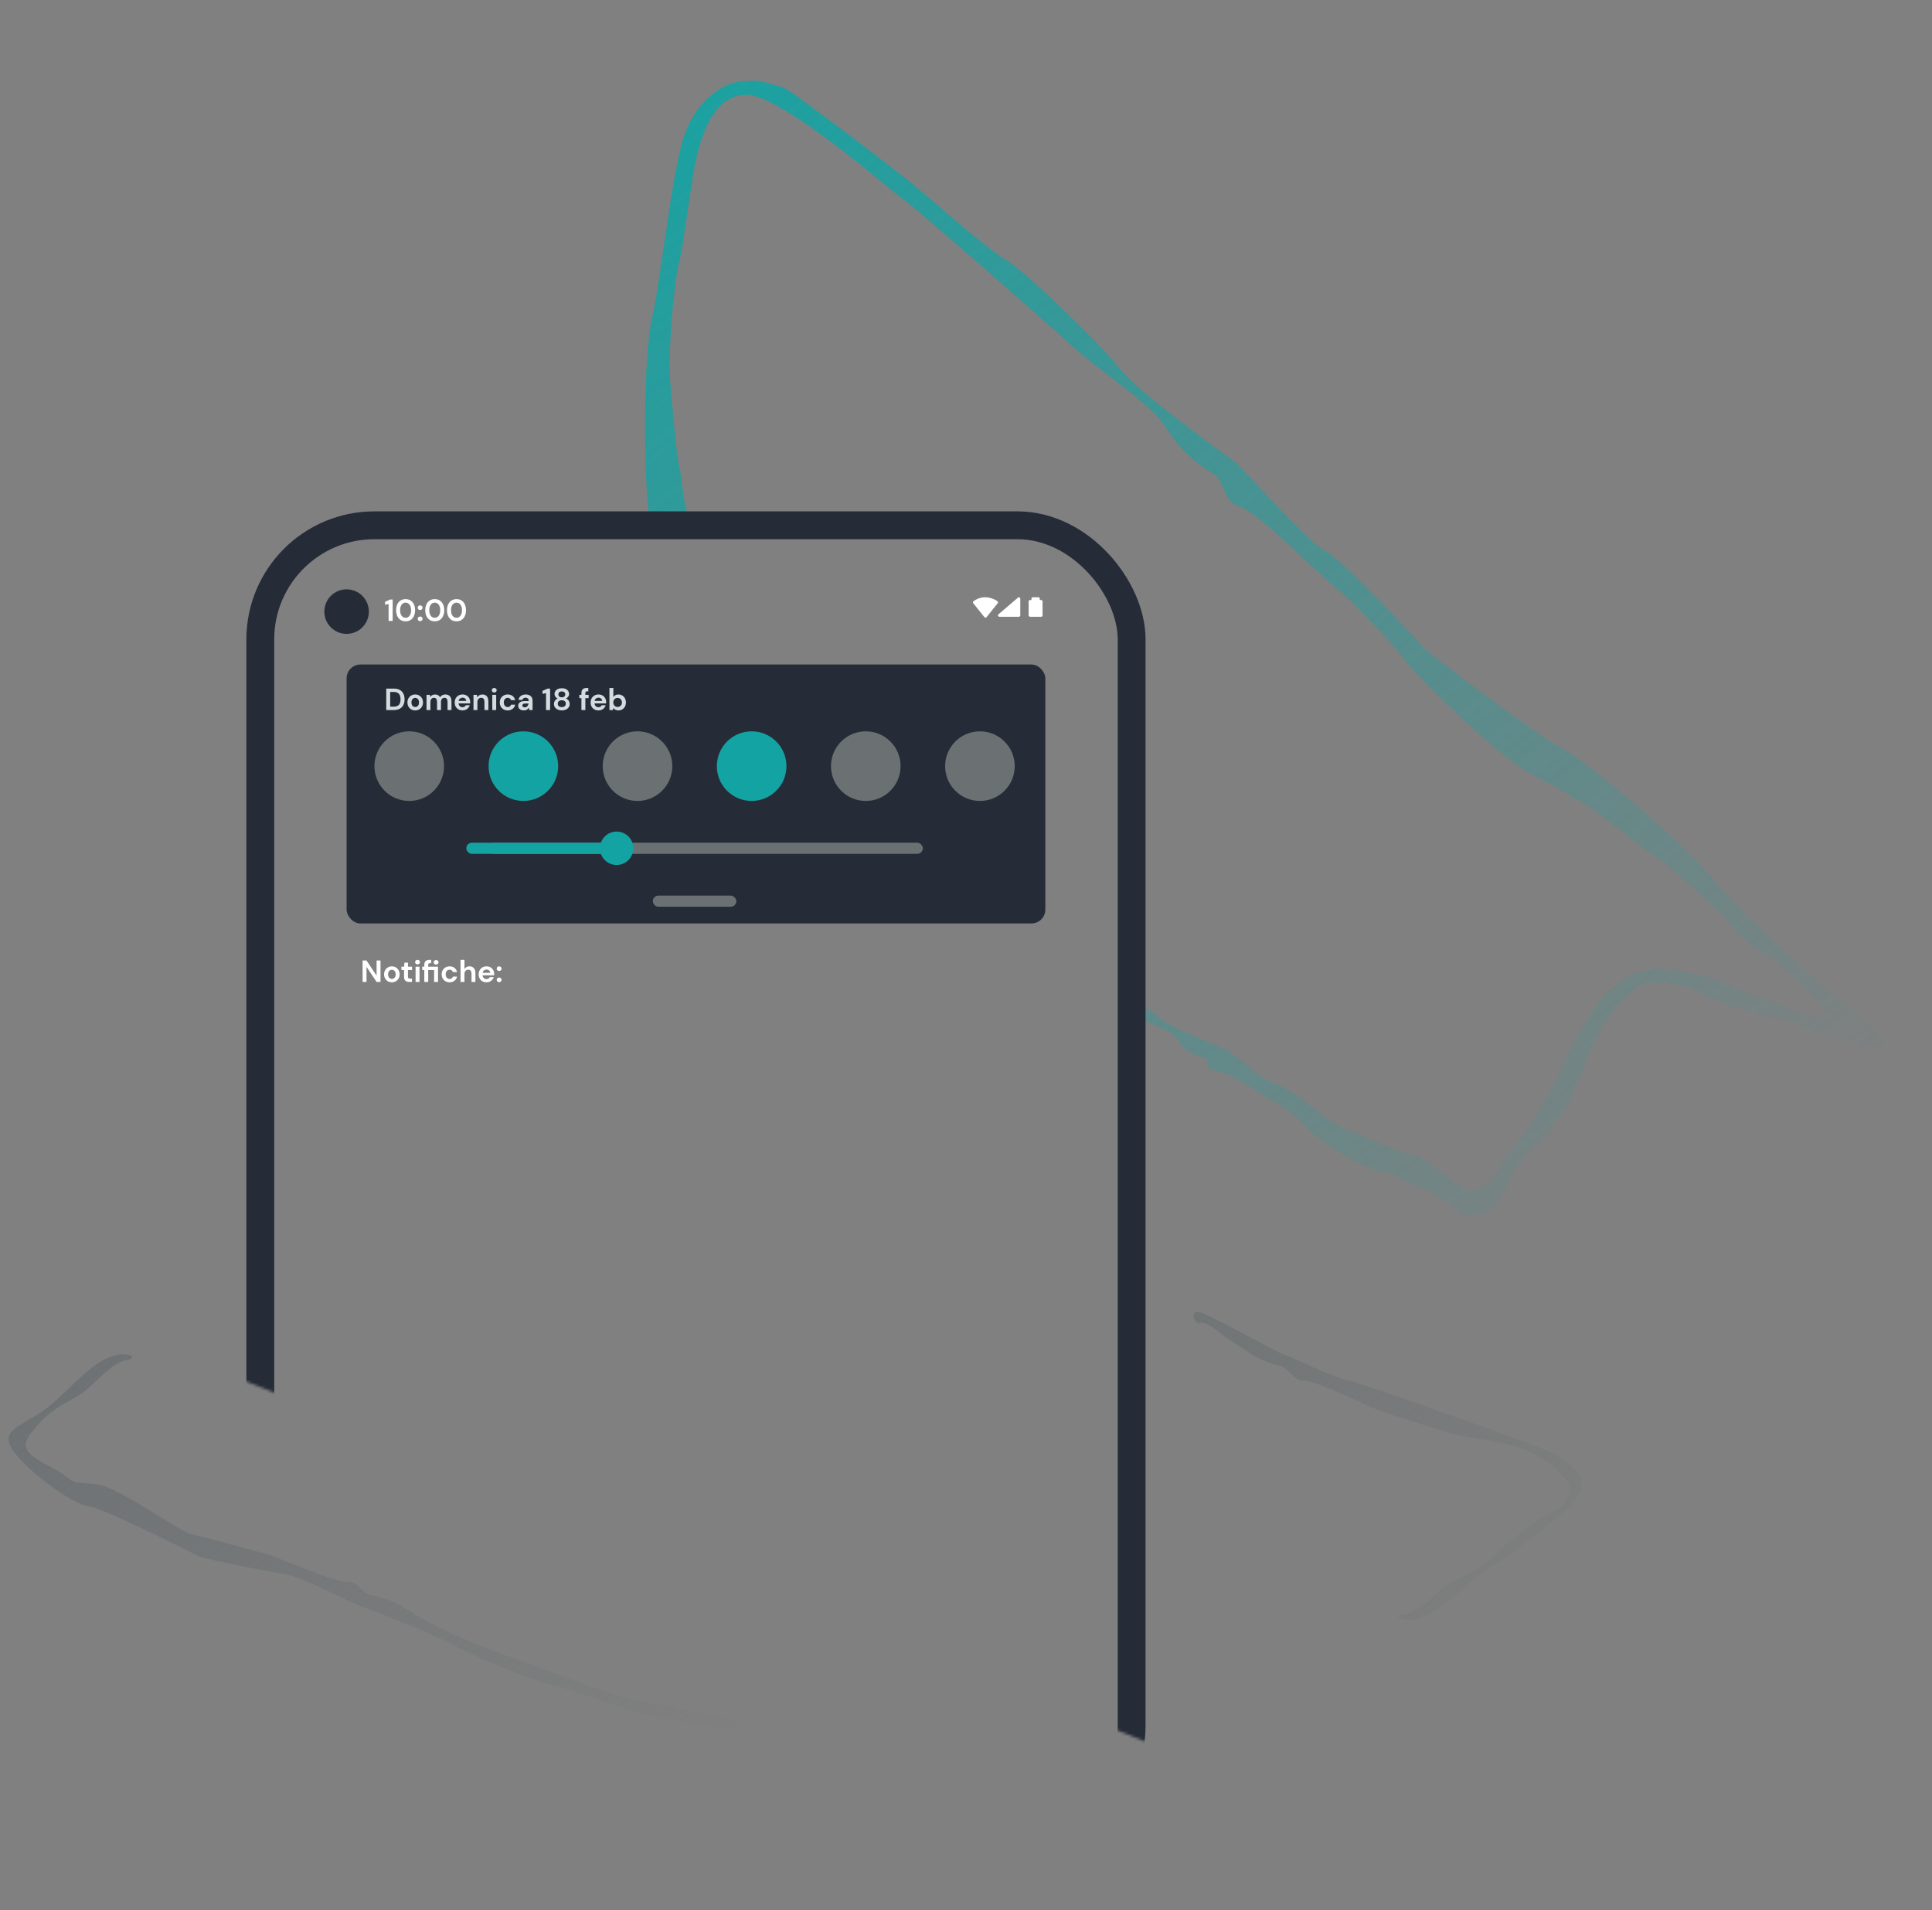 <svg width="694" height="686" viewBox="0 0 694 686" fill="none" xmlns="http://www.w3.org/2000/svg">
	<rect x="0" y="0" width="694" height="686" fill="#808080" stroke="none"/>
	<path d="M224.815 613.931C229.282 615.366 252.385 619.59 252.947 619.519C255.339 620.36 258.341 620.552 259.347 620.425C261.034 620.212 264.479 620.348 266.341 619.255C267.724 618.444 256.338 616.456 254.208 615.932C246.542 614.043 227.518 610.447 224.88 609.923C222.243 609.399 182.709 594.967 174.901 591.953C167.092 588.94 153.479 582.946 147.533 578.841C141.586 574.736 136.874 573.617 133.357 572.918C129.841 572.22 128.71 567.792 124.456 568.043C120.203 568.295 99.027 558.971 96.073 558.202C93.119 557.432 72.675 551.72 68.805 551.007C64.451 550.204 43.012 534.021 34.608 533.083C26.205 532.145 27.09 532.811 23.357 529.997C19.063 526.76 14.722 525.591 11.216 522.499C6.943 518.731 10.415 515.336 14.716 510.499C18.715 506.002 25.215 503.002 29.215 500.502C33.215 498.002 39.628 489.619 45.215 488.502C50.214 487.503 46.215 486.002 42.715 486.502C33.101 487.876 24.714 500.004 15.715 506.502C7.564 512.387 -0.429 513.529 4.716 520.999C9.86 528.469 26.392 540.406 31.595 540.891C36.799 541.377 69.519 558.003 71.349 558.915C73.178 559.826 98.05 564.808 102.692 565.365C107.333 565.921 128.088 576.441 130.163 577.036C132.238 577.631 157.493 587.582 163.052 590.879C168.611 594.177 192.741 604.27 197.699 605.072C202.657 605.874 220.349 612.495 224.815 613.931Z" fill="url(#paint0_linear_104_126)" />
	<path d="M460.5 486.107C458.454 485.418 434.645 472.303 431.072 471.25C427.5 470.197 428.515 475.544 431.072 475.107C434 474.607 440 480.107 440 480.107L446.026 483.984C451.779 488.357 456.435 489.69 459.916 490.548C463.397 491.407 464.324 495.882 468.585 495.825C472.845 495.768 493.573 506.049 496.489 506.952C499.405 507.856 519.566 514.496 523.4 515.385C527.713 516.386 543.622 517.977 551.001 522.107C558 526.025 558.4 527.625 562 530.607C566.142 534.037 562 541.107 559.5 542.107C554.211 544.222 540.677 554.412 536.16 559.047C531.96 563.357 525.33 566.056 521.22 568.371C517.11 570.686 510.32 578.767 504.688 579.628C499.649 580.398 503.575 582.08 507.094 581.74C516.761 580.807 525.693 569.074 534.98 562.994C543.39 557.488 544.001 557.606 551.001 551.606C558.001 545.607 572 538.024 567 529.607C564.331 525.113 556.786 521.602 555 520.607C553.214 519.613 489.111 496.592 484.5 495.825C479.889 495.057 462.546 486.796 460.5 486.107Z" fill="url(#paint1_linear_104_126)" />
	<mask id="mask0_104_126" style="mask-type:alpha" maskUnits="userSpaceOnUse" x="197" y="0" width="497" height="454">
		<path d="M406.5 222.5V400.5L533 454L590.5 427L694 371.5L256.5 0.5L197 189C256.833 187.667 339.1 187.5 365.5 187.5C391.9 187.5 403.833 210.833 406.5 222.5Z" fill="#D9D9D9" />
	</mask>
	<g mask="url(#mask0_104_126)">
		<path fill-rule="evenodd" clip-rule="evenodd" d="M292.533 39.294C293.422 39.495 321.747 61.166 327.353 65.68C328.92 66.941 331.731 69.354 335.116 72.259L335.117 72.26C343.844 79.749 356.387 90.514 361.285 93.291C368.083 97.145 396.67 124.942 402.55 132.764C407.791 139.738 434.083 158.932 441.609 164.426L441.614 164.429C442.527 165.096 443.163 165.56 443.451 165.776C444.316 166.425 447.368 169.684 451.314 173.9C459.481 182.624 471.481 195.443 475.867 197.684C482.372 201.009 509.465 230.323 511.526 232.644C513.587 234.965 553.478 265.089 560.872 268.615C568.266 272.14 604.157 301.883 614.158 314.348C623.741 326.293 647.176 347.175 659.099 357.8L659.1 357.801L659.102 357.802C659.62 358.264 660.116 358.706 660.588 359.127C663.174 361.433 665.497 363.267 667.608 364.935C671.059 367.66 673.945 369.94 676.5 373.107C676.647 374.104 675.613 377.307 672.582 376.692C672.397 376.68 672.203 376.652 672 376.607C667.5 375.607 655.5 371.915 651.5 370.607C649.897 370.083 648.929 369.551 647.953 369.013C646.198 368.048 644.417 367.067 638.872 366.097C630.391 364.612 611.871 358.118 610.008 356.186C608.146 354.253 597.092 352.675 594.5 353.107L594.506 353.088C594.082 353.206 593.446 353.216 592.432 353.138C589.681 352.926 588.401 354.176 587.236 355.313C586.781 355.757 586.344 356.183 585.844 356.499C582.993 358.3 576.531 366.578 575.172 369.535C573.434 372.95 569.703 380.522 568.679 383.49C568.147 385.03 567.832 385.733 567.483 386.514C566.99 387.615 566.428 388.87 565.093 392.842C562.81 399.633 551.748 412.095 549.736 413.063C547.723 414.031 543.026 422.177 542 424.107C541.73 424.616 541.444 425.255 541.12 425.979C540.215 428.002 539.011 430.694 537 433.107C534.913 435.612 531.779 436.026 529.056 436.385C528.614 436.443 528.182 436.5 527.768 436.564C527.267 436.742 526.76 436.741 526.288 436.482C525.152 436.085 524.041 434.981 523.053 433.862C518.463 430.544 510.867 426.354 507.916 425.718C505.964 425.298 505.083 424.663 504.077 423.938C502.706 422.949 501.104 421.793 496.24 420.786C487.807 419.04 471.344 407.636 469.899 405.374C468.455 403.111 459.871 396.455 457.42 395.509C456.65 395.212 454.83 394.058 452.535 392.603C447.518 389.421 440.236 384.803 436.725 384.573C433.858 384.385 433.818 383.208 433.779 382.041C433.748 381.125 433.717 380.215 432.323 379.793C429.151 378.831 425.115 377.404 423.163 373.57C421.933 371.151 417.477 369.314 413.015 367.474C410.402 366.397 407.787 365.318 405.816 364.122C402.385 362.039 397.323 363.966 393.512 365.416C392.813 365.682 392.156 365.932 391.558 366.138C391.448 367.142 390.976 367.558 388.5 368.108C385.263 368.827 384.228 370.712 383.286 372.427C382.919 373.096 382.565 373.74 382.1 374.278C379.452 377.347 374.918 389.126 374.389 393.001C374.009 395.148 372.544 398.298 371.093 401.421C369.478 404.895 367.879 408.334 367.805 410.321C367.733 412.278 367.617 413.196 367.488 414.216C367.307 415.654 367.1 417.294 366.954 422.329C366.705 430.937 358.345 449.137 356.369 450.954C354.394 452.77 349.336 462.383 348.832 464.962C348.797 465.138 348.75 465.376 348.692 465.668C347.904 469.63 345.148 483.499 345.671 488.246C345.986 491.102 344.834 491.346 343.691 491.589C342.795 491.779 341.905 491.968 341.731 493.414C341.337 496.705 333.426 511.517 329.99 514.107C328.498 515.232 319.49 511.643 309.59 507.698C298.792 503.395 286.933 498.67 282.607 499.176C281.718 500.194 281.035 500.701 280.5 499.607C279.783 498.143 255.05 491.534 252 491.107C249.297 490.729 246.076 491.484 242.374 492.35C237.668 493.453 232.185 494.737 226 494.107C220.866 493.585 220.504 473.94 220.247 460.02C220.146 454.524 220.061 449.921 219.706 447.738C218.45 440.024 222.198 400.327 224.61 390.844C227.023 381.36 226.97 341.026 226.857 337.708C226.821 336.627 227.449 332.206 228.261 326.489C229.942 314.657 232.413 297.274 231.411 292.451C229.926 285.298 235.794 245.815 236.311 242.755C236.829 239.694 235.178 193.002 233.292 185.03C231.406 177.059 230.689 130.298 234.137 114.693C235.561 108.243 236.985 98.488 238.48 88.236C240.603 73.684 242.873 58.131 245.5 49.608C249.082 37.986 258.5 29.108 268 29.108C268.299 29.108 268.584 29.118 268.854 29.136C268.903 29.125 268.952 29.115 269 29.107C271.723 28.659 275.439 29.711 278.231 30.501C279.095 30.746 279.87 30.965 280.5 31.107C282.09 31.466 289.584 36.772 292.533 39.294ZM268.185 33.977C267.813 34.034 267.418 34.078 267 34.108C253.004 35.108 249.72 57.507 248.156 68.177C248.027 69.053 247.91 69.85 247.8 70.549C247.354 73.381 246.949 76.168 246.561 78.843C245.684 84.879 244.89 90.347 243.889 94.472C241.579 103.997 239.991 129.744 240.713 136.366C241.319 144.468 242.829 162.103 244.017 167.825C244.634 170.794 244.817 172.345 245.02 174.068C245.307 176.496 245.634 179.266 247.272 186.829C250.071 199.756 245.997 238.868 244.102 245.291C242.208 251.714 239.157 275.334 239.44 280.032C239.529 281.506 239.193 285.965 238.77 291.583C237.844 303.869 236.5 321.703 238.267 326.019C239.71 329.544 238.309 332.111 236.92 334.657C235.831 336.654 234.748 338.638 235.049 341.063C235.733 346.579 236.359 354.034 232.858 364.381C230.268 372.034 229.817 385.79 229.43 397.596C229.293 401.75 229.165 405.664 228.954 408.984C228.144 421.742 225.668 488.249 229.5 486.607C236.5 483.607 246.5 482.107 267.5 488.607C268.231 488.834 269.755 489.239 271.648 489.741C275.103 490.659 279.786 491.903 283.113 492.982C287.977 493.929 297.046 497.287 305.93 500.575C317.48 504.851 328.716 509.01 329.99 507.608C332.69 504.637 337.183 487.347 337.589 485.591C337.681 485.192 337.979 484.164 338.386 482.759C339.77 477.984 342.417 468.849 342.551 465.205C342.725 460.49 351.613 444.997 352.337 443.843C353.061 442.689 359.265 416.384 359.329 410.957C359.393 405.53 368.852 381.387 373 376.108C375.007 373.554 375.657 372.418 376.133 371.586C376.641 370.698 376.951 370.156 378.5 368.608C378.97 368.138 379.351 367.739 379.684 367.391C381.123 365.885 381.657 365.326 384.5 364.108C384.67 364.035 385.065 363.799 385.589 363.485L385.591 363.484C386.783 362.77 388.645 361.656 390.068 361.142C392.549 358.989 395.83 357.716 399.316 358.622C399.839 358.758 400.423 358.905 401.051 359.063L401.057 359.064C406.06 360.321 413.876 362.285 416.055 365.106C418.244 367.938 434.838 374.674 439.588 376.603C440.166 376.837 440.568 377.001 440.748 377.077C441.288 377.307 442.847 378.577 444.863 380.22C449.035 383.619 455.165 388.613 458.275 389.282C462.887 390.276 476.594 401.728 477.604 402.642C478.614 403.557 503.434 414.252 508.767 415.261C511.046 415.692 514.033 418.104 517.228 420.684C521.456 424.098 526.05 427.808 529.856 427.616C529.987 427.552 530.121 427.486 530.258 427.418C532.77 426.18 536.174 424.502 537 422.107C538.28 418.396 547.392 407.17 548.248 406.427C549.104 405.684 560.413 386.248 561.778 381.944C563.143 377.64 573.577 358.949 578.157 355.752C580.373 354.205 581.166 353.458 581.746 352.911C582.366 352.328 582.743 351.971 584.351 351.114C584.839 350.854 585.239 350.629 585.588 350.432C587.099 349.582 587.659 349.266 590.217 348.985C590.37 348.968 590.742 348.876 591.237 348.752C592.764 348.372 595.458 347.701 596.483 348.073C601.891 347.829 615.887 351.312 617.022 351.988C618.193 352.685 649.573 365.671 655 365.607C656.948 365.585 656.21 363.839 654.878 361.888C651.591 358.63 648.471 355.381 645.998 352.658C642.773 349.107 637.99 345.725 633.594 342.617C629.434 339.676 625.621 336.981 623.805 334.62C617.829 326.85 600.113 311.194 594.5 307.607C591.849 305.784 587.888 302.708 583.748 299.492L583.746 299.491L583.743 299.488C577.43 294.586 570.702 289.36 567.56 287.754C564.86 286.374 563.536 285.545 562.066 284.624C559.994 283.326 557.63 281.845 550.71 278.382C538.882 272.464 508.486 242.628 504.667 237.127C500.849 231.625 484.353 214.446 480.514 211.724C479.31 210.869 476.046 207.814 471.932 203.963C462.938 195.543 449.882 183.32 445.411 181.992C441.759 180.908 440.637 178.208 439.523 175.53C438.649 173.43 437.781 171.343 435.703 170.058C430.976 167.135 424.774 162.95 418.904 153.738C415.109 147.78 406.277 141.025 397.958 134.663C393.414 131.187 389.023 127.829 385.69 124.782C376.255 116.156 327.889 73.688 324.343 71.495C323.655 71.069 321.493 69.296 318.372 66.734C306.117 56.678 279.062 34.476 268.185 33.977Z" fill="url(#paint2_linear_104_126)" />
	</g>
	<mask id="mask1_104_126" style="mask-type:alpha" maskUnits="userSpaceOnUse" x="72" y="140" width="414" height="516">
		<path d="M72.5 140.648H485.5V655.148L81 493.148L72.5 140.648Z" fill="#D9D9D9" />
	</mask>
	<g mask="url(#mask1_104_126)">
		<rect x="93.5" y="188.648" width="313" height="472" rx="41" stroke="#252C37" stroke-width="10" />
		<circle cx="124.5" cy="219.648" r="8" fill="#252C37" />
		<path d="M374 221H370V216H371V215H373V216H374V221Z" fill="white" stroke="white" stroke-linejoin="round" />
		<path d="M366 215L359 221H366V215Z" fill="white" stroke="white" stroke-linejoin="round" />
		<path d="M139.584 223V216.906L138.319 217.203V216.125L140.178 215.3H141.047V223H139.584ZM145.697 223.132C144.986 223.132 144.377 222.967 143.871 222.637C143.365 222.3 142.973 221.834 142.694 221.24C142.423 220.639 142.287 219.942 142.287 219.15C142.287 218.365 142.423 217.672 142.694 217.071C142.973 216.47 143.365 216.004 143.871 215.674C144.377 215.337 144.986 215.168 145.697 215.168C146.408 215.168 147.017 215.337 147.523 215.674C148.029 216.004 148.418 216.47 148.689 217.071C148.968 217.672 149.107 218.365 149.107 219.15C149.107 219.942 148.968 220.639 148.689 221.24C148.418 221.834 148.029 222.3 147.523 222.637C147.017 222.967 146.408 223.132 145.697 223.132ZM145.697 221.867C146.276 221.867 146.749 221.625 147.116 221.141C147.483 220.657 147.666 219.993 147.666 219.15C147.666 218.307 147.483 217.643 147.116 217.159C146.749 216.675 146.276 216.433 145.697 216.433C145.11 216.433 144.634 216.675 144.267 217.159C143.908 217.643 143.728 218.307 143.728 219.15C143.728 219.993 143.908 220.657 144.267 221.141C144.634 221.625 145.11 221.867 145.697 221.867ZM150.922 223.077C150.665 223.077 150.452 222.996 150.284 222.835C150.122 222.674 150.042 222.479 150.042 222.252C150.042 222.017 150.122 221.819 150.284 221.658C150.452 221.497 150.665 221.416 150.922 221.416C151.178 221.416 151.387 221.497 151.549 221.658C151.717 221.819 151.802 222.017 151.802 222.252C151.802 222.479 151.717 222.674 151.549 222.835C151.387 222.996 151.178 223.077 150.922 223.077ZM150.922 219.073C150.665 219.073 150.452 218.992 150.284 218.831C150.122 218.67 150.042 218.475 150.042 218.248C150.042 218.013 150.122 217.815 150.284 217.654C150.452 217.493 150.665 217.412 150.922 217.412C151.178 217.412 151.387 217.493 151.549 217.654C151.717 217.815 151.802 218.013 151.802 218.248C151.802 218.475 151.717 218.67 151.549 218.831C151.387 218.992 151.178 219.073 150.922 219.073ZM156.171 223.132C155.459 223.132 154.851 222.967 154.345 222.637C153.839 222.3 153.446 221.834 153.168 221.24C152.896 220.639 152.761 219.942 152.761 219.15C152.761 218.365 152.896 217.672 153.168 217.071C153.446 216.47 153.839 216.004 154.345 215.674C154.851 215.337 155.459 215.168 156.171 215.168C156.882 215.168 157.491 215.337 157.997 215.674C158.503 216.004 158.891 216.47 159.163 217.071C159.441 217.672 159.581 218.365 159.581 219.15C159.581 219.942 159.441 220.639 159.163 221.24C158.891 221.834 158.503 222.3 157.997 222.637C157.491 222.967 156.882 223.132 156.171 223.132ZM156.171 221.867C156.75 221.867 157.223 221.625 157.59 221.141C157.956 220.657 158.14 219.993 158.14 219.15C158.14 218.307 157.956 217.643 157.59 217.159C157.223 216.675 156.75 216.433 156.171 216.433C155.584 216.433 155.107 216.675 154.741 217.159C154.381 217.643 154.202 218.307 154.202 219.15C154.202 219.993 154.381 220.657 154.741 221.141C155.107 221.625 155.584 221.867 156.171 221.867ZM163.98 223.132C163.269 223.132 162.66 222.967 162.154 222.637C161.648 222.3 161.256 221.834 160.977 221.24C160.706 220.639 160.57 219.942 160.57 219.15C160.57 218.365 160.706 217.672 160.977 217.071C161.256 216.47 161.648 216.004 162.154 215.674C162.66 215.337 163.269 215.168 163.98 215.168C164.692 215.168 165.3 215.337 165.806 215.674C166.312 216.004 166.701 216.47 166.972 217.071C167.251 217.672 167.39 218.365 167.39 219.15C167.39 219.942 167.251 220.639 166.972 221.24C166.701 221.834 166.312 222.3 165.806 222.637C165.3 222.967 164.692 223.132 163.98 223.132ZM163.98 221.867C164.56 221.867 165.033 221.625 165.399 221.141C165.766 220.657 165.949 219.993 165.949 219.15C165.949 218.307 165.766 217.643 165.399 217.159C165.033 216.675 164.56 216.433 163.98 216.433C163.394 216.433 162.917 216.675 162.55 217.159C162.191 217.643 162.011 218.307 162.011 219.15C162.011 219.993 162.191 220.657 162.55 221.141C162.917 221.625 163.394 221.867 163.98 221.867Z" fill="white" />
		<path d="M354 221.325L350 216.325C353.2 213.925 356.667 215.325 358 216.325L354 221.325Z" fill="white" stroke="white" stroke-linejoin="round" />
		<rect x="124.5" y="238.648" width="251" height="93" rx="5" fill="#252C37" />
		<path d="M138.748 255V247.3H141.377C142.279 247.3 143.02 247.461 143.599 247.784C144.186 248.099 144.618 248.547 144.897 249.126C145.183 249.698 145.326 250.373 145.326 251.15C145.326 251.927 145.183 252.606 144.897 253.185C144.618 253.757 144.186 254.204 143.599 254.527C143.02 254.842 142.279 255 141.377 255H138.748ZM140.156 253.79H141.311C141.956 253.79 142.466 253.687 142.84 253.482C143.214 253.269 143.482 252.969 143.643 252.58C143.804 252.184 143.885 251.707 143.885 251.15C143.885 250.6 143.804 250.127 143.643 249.731C143.482 249.335 143.214 249.031 142.84 248.818C142.466 248.605 141.956 248.499 141.311 248.499H140.156V253.79ZM149.153 255.132C148.625 255.132 148.149 255.011 147.723 254.769C147.305 254.527 146.972 254.193 146.722 253.768C146.48 253.335 146.359 252.837 146.359 252.272C146.359 251.707 146.484 251.212 146.733 250.787C146.983 250.354 147.316 250.017 147.734 249.775C148.16 249.533 148.636 249.412 149.164 249.412C149.685 249.412 150.154 249.533 150.572 249.775C150.998 250.017 151.331 250.354 151.573 250.787C151.823 251.212 151.947 251.707 151.947 252.272C151.947 252.837 151.823 253.335 151.573 253.768C151.331 254.193 150.998 254.527 150.572 254.769C150.147 255.011 149.674 255.132 149.153 255.132ZM149.153 253.911C149.52 253.911 149.839 253.775 150.11 253.504C150.382 253.225 150.517 252.815 150.517 252.272C150.517 251.729 150.382 251.322 150.11 251.051C149.839 250.772 149.524 250.633 149.164 250.633C148.79 250.633 148.468 250.772 148.196 251.051C147.932 251.322 147.8 251.729 147.8 252.272C147.8 252.815 147.932 253.225 148.196 253.504C148.468 253.775 148.787 253.911 149.153 253.911ZM153.206 255V249.544H154.449L154.57 250.281C154.746 250.017 154.977 249.808 155.263 249.654C155.557 249.493 155.894 249.412 156.275 249.412C157.119 249.412 157.716 249.738 158.068 250.391C158.266 250.09 158.53 249.852 158.86 249.676C159.198 249.5 159.564 249.412 159.96 249.412C160.672 249.412 161.218 249.625 161.599 250.05C161.981 250.475 162.171 251.099 162.171 251.92V255H160.763V252.052C160.763 251.583 160.672 251.223 160.488 250.974C160.312 250.725 160.037 250.6 159.663 250.6C159.282 250.6 158.974 250.739 158.739 251.018C158.512 251.297 158.398 251.685 158.398 252.184V255H156.99V252.052C156.99 251.583 156.899 251.223 156.715 250.974C156.532 250.725 156.25 250.6 155.868 250.6C155.494 250.6 155.19 250.739 154.955 251.018C154.728 251.297 154.614 251.685 154.614 252.184V255H153.206ZM166.159 255.132C165.609 255.132 165.121 255.015 164.696 254.78C164.271 254.545 163.937 254.215 163.695 253.79C163.453 253.365 163.332 252.873 163.332 252.316C163.332 251.751 163.449 251.249 163.684 250.809C163.926 250.369 164.256 250.028 164.674 249.786C165.099 249.537 165.598 249.412 166.17 249.412C166.705 249.412 167.178 249.529 167.589 249.764C168 249.999 168.319 250.321 168.546 250.732C168.781 251.135 168.898 251.586 168.898 252.085C168.898 252.166 168.894 252.25 168.887 252.338C168.887 252.426 168.883 252.518 168.876 252.613H164.729C164.758 253.038 164.905 253.372 165.169 253.614C165.44 253.856 165.767 253.977 166.148 253.977C166.434 253.977 166.672 253.915 166.863 253.79C167.061 253.658 167.208 253.489 167.303 253.284H168.733C168.63 253.629 168.458 253.944 168.216 254.23C167.981 254.509 167.688 254.729 167.336 254.89C166.991 255.051 166.599 255.132 166.159 255.132ZM166.17 250.556C165.825 250.556 165.521 250.655 165.257 250.853C164.993 251.044 164.824 251.337 164.751 251.733H167.468C167.446 251.374 167.314 251.088 167.072 250.875C166.83 250.662 166.529 250.556 166.17 250.556ZM170.082 255V249.544H171.325L171.435 250.468C171.604 250.145 171.846 249.889 172.161 249.698C172.484 249.507 172.862 249.412 173.294 249.412C173.969 249.412 174.493 249.625 174.867 250.05C175.241 250.475 175.428 251.099 175.428 251.92V255H174.02V252.052C174.02 251.583 173.925 251.223 173.734 250.974C173.544 250.725 173.247 250.6 172.843 250.6C172.447 250.6 172.121 250.739 171.864 251.018C171.615 251.297 171.49 251.685 171.49 252.184V255H170.082ZM177.534 248.697C177.277 248.697 177.064 248.62 176.896 248.466C176.734 248.312 176.654 248.118 176.654 247.883C176.654 247.648 176.734 247.458 176.896 247.311C177.064 247.157 177.277 247.08 177.534 247.08C177.79 247.08 177.999 247.157 178.161 247.311C178.329 247.458 178.414 247.648 178.414 247.883C178.414 248.118 178.329 248.312 178.161 248.466C177.999 248.62 177.79 248.697 177.534 248.697ZM176.83 255V249.544H178.238V255H176.83ZM182.38 255.132C181.823 255.132 181.332 255.011 180.906 254.769C180.481 254.527 180.144 254.19 179.894 253.757C179.652 253.324 179.531 252.829 179.531 252.272C179.531 251.715 179.652 251.22 179.894 250.787C180.144 250.354 180.481 250.017 180.906 249.775C181.332 249.533 181.823 249.412 182.38 249.412C183.077 249.412 183.664 249.595 184.14 249.962C184.617 250.321 184.921 250.82 185.053 251.458H183.568C183.495 251.194 183.348 250.989 183.128 250.842C182.916 250.688 182.663 250.611 182.369 250.611C181.981 250.611 181.651 250.758 181.379 251.051C181.108 251.344 180.972 251.751 180.972 252.272C180.972 252.793 181.108 253.2 181.379 253.493C181.651 253.786 181.981 253.933 182.369 253.933C182.663 253.933 182.916 253.86 183.128 253.713C183.348 253.566 183.495 253.357 183.568 253.086H185.053C184.921 253.702 184.617 254.197 184.14 254.571C183.664 254.945 183.077 255.132 182.38 255.132ZM188.184 255.132C187.715 255.132 187.33 255.059 187.029 254.912C186.728 254.758 186.505 254.556 186.358 254.307C186.211 254.058 186.138 253.783 186.138 253.482C186.138 252.976 186.336 252.565 186.732 252.25C187.128 251.935 187.722 251.777 188.514 251.777H189.9V251.645C189.9 251.271 189.794 250.996 189.581 250.82C189.368 250.644 189.104 250.556 188.789 250.556C188.503 250.556 188.254 250.626 188.041 250.765C187.828 250.897 187.696 251.095 187.645 251.359H186.27C186.307 250.963 186.439 250.618 186.666 250.325C186.901 250.032 187.201 249.808 187.568 249.654C187.935 249.493 188.345 249.412 188.8 249.412C189.577 249.412 190.19 249.606 190.637 249.995C191.084 250.384 191.308 250.934 191.308 251.645V255H190.109L189.977 254.12C189.816 254.413 189.588 254.655 189.295 254.846C189.009 255.037 188.639 255.132 188.184 255.132ZM188.503 254.032C188.906 254.032 189.218 253.9 189.438 253.636C189.665 253.372 189.808 253.046 189.867 252.657H188.668C188.294 252.657 188.026 252.727 187.865 252.866C187.704 252.998 187.623 253.163 187.623 253.361C187.623 253.574 187.704 253.739 187.865 253.856C188.026 253.973 188.239 254.032 188.503 254.032ZM196.142 255V248.906L194.877 249.203V248.125L196.736 247.3H197.605V255H196.142ZM201.815 255.132C201.287 255.132 200.81 255.04 200.385 254.857C199.959 254.666 199.618 254.399 199.362 254.054C199.112 253.709 198.988 253.31 198.988 252.855C198.988 252.386 199.109 251.975 199.351 251.623C199.6 251.271 199.926 251.018 200.33 250.864C199.978 250.71 199.699 250.49 199.494 250.204C199.288 249.911 199.186 249.584 199.186 249.225C199.186 248.858 199.285 248.521 199.483 248.213C199.681 247.898 199.974 247.645 200.363 247.454C200.759 247.263 201.243 247.168 201.815 247.168C202.387 247.168 202.867 247.263 203.256 247.454C203.644 247.645 203.938 247.898 204.136 248.213C204.334 248.521 204.433 248.858 204.433 249.225C204.433 249.577 204.326 249.903 204.114 250.204C203.908 250.497 203.633 250.717 203.289 250.864C203.699 251.018 204.026 251.271 204.268 251.623C204.51 251.975 204.631 252.386 204.631 252.855C204.631 253.31 204.506 253.709 204.257 254.054C204.007 254.399 203.666 254.666 203.234 254.857C202.808 255.04 202.335 255.132 201.815 255.132ZM201.815 250.446C202.196 250.446 202.497 250.347 202.717 250.149C202.937 249.951 203.047 249.698 203.047 249.39C203.047 249.053 202.937 248.789 202.717 248.598C202.504 248.407 202.203 248.312 201.815 248.312C201.419 248.312 201.114 248.407 200.902 248.598C200.689 248.789 200.583 249.053 200.583 249.39C200.583 249.705 200.689 249.962 200.902 250.16C201.122 250.351 201.426 250.446 201.815 250.446ZM201.815 253.955C202.284 253.955 202.64 253.841 202.882 253.614C203.124 253.379 203.245 253.086 203.245 252.734C203.245 252.345 203.116 252.041 202.86 251.821C202.61 251.601 202.262 251.491 201.815 251.491C201.367 251.491 201.012 251.601 200.748 251.821C200.491 252.041 200.363 252.345 200.363 252.734C200.363 253.086 200.484 253.379 200.726 253.614C200.975 253.841 201.338 253.955 201.815 253.955ZM208.857 255V250.721H208.109V249.544H208.857V248.906C208.857 248.246 209.022 247.777 209.352 247.498C209.689 247.219 210.144 247.08 210.716 247.08H211.321V248.279H210.936C210.694 248.279 210.521 248.327 210.419 248.422C210.316 248.517 210.265 248.679 210.265 248.906V249.544H211.442V250.721H210.265V255H208.857ZM214.993 255.132C214.443 255.132 213.955 255.015 213.53 254.78C213.105 254.545 212.771 254.215 212.529 253.79C212.287 253.365 212.166 252.873 212.166 252.316C212.166 251.751 212.283 251.249 212.518 250.809C212.76 250.369 213.09 250.028 213.508 249.786C213.933 249.537 214.432 249.412 215.004 249.412C215.539 249.412 216.012 249.529 216.423 249.764C216.834 249.999 217.153 250.321 217.38 250.732C217.615 251.135 217.732 251.586 217.732 252.085C217.732 252.166 217.728 252.25 217.721 252.338C217.721 252.426 217.717 252.518 217.71 252.613H213.563C213.592 253.038 213.739 253.372 214.003 253.614C214.274 253.856 214.601 253.977 214.982 253.977C215.268 253.977 215.506 253.915 215.697 253.79C215.895 253.658 216.042 253.489 216.137 253.284H217.567C217.464 253.629 217.292 253.944 217.05 254.23C216.815 254.509 216.522 254.729 216.17 254.89C215.825 255.051 215.433 255.132 214.993 255.132ZM215.004 250.556C214.659 250.556 214.355 250.655 214.091 250.853C213.827 251.044 213.658 251.337 213.585 251.733H216.302C216.28 251.374 216.148 251.088 215.906 250.875C215.664 250.662 215.363 250.556 215.004 250.556ZM222.15 255.132C221.74 255.132 221.38 255.055 221.072 254.901C220.764 254.747 220.515 254.531 220.324 254.252L220.17 255H218.916V247.08H220.324V250.325C220.5 250.083 220.731 249.87 221.017 249.687C221.311 249.504 221.688 249.412 222.15 249.412C222.664 249.412 223.122 249.537 223.525 249.786C223.929 250.035 224.248 250.376 224.482 250.809C224.717 251.242 224.834 251.733 224.834 252.283C224.834 252.833 224.717 253.324 224.482 253.757C224.248 254.182 223.929 254.52 223.525 254.769C223.122 255.011 222.664 255.132 222.15 255.132ZM221.853 253.9C222.301 253.9 222.671 253.75 222.964 253.449C223.258 253.148 223.404 252.76 223.404 252.283C223.404 251.806 223.258 251.414 222.964 251.106C222.671 250.798 222.301 250.644 221.853 250.644C221.399 250.644 221.025 250.798 220.731 251.106C220.445 251.407 220.302 251.795 220.302 252.272C220.302 252.749 220.445 253.141 220.731 253.449C221.025 253.75 221.399 253.9 221.853 253.9Z" fill="#D3DDDF" />
		<circle cx="147" cy="275.148" r="12.5" fill="#6B7172" />
		<circle cx="188" cy="275.148" r="12.5" fill="#14a3a3" />
		<circle cx="229" cy="275.148" r="12.5" fill="#6B7172" />
		<circle cx="270" cy="275.148" r="12.5" fill="#14a3a3" />
		<circle cx="311" cy="275.148" r="12.5" fill="#6B7172" />
		<circle cx="352" cy="275.148" r="12.5" fill="#6B7172" />
		<rect x="175.5" y="302.648" width="156" height="4" rx="2" fill="#6B7072" />
		<rect x="167.5" y="302.648" width="54" height="4" rx="2" fill="#14a3a3" />
		<rect x="234.5" y="321.648" width="30" height="4" rx="2" fill="#6B7172" />
		<circle cx="221.5" cy="304.648" r="6" fill="#14a3a3" />
		<path d="M130.248 352.648V344.948H131.656L135.275 350.371V344.948H136.683V352.648H135.275L131.656 347.236V352.648H130.248ZM140.761 352.78C140.233 352.78 139.756 352.659 139.331 352.417C138.913 352.175 138.579 351.842 138.33 351.416C138.088 350.984 137.967 350.485 137.967 349.92C137.967 349.356 138.091 348.861 138.341 348.435C138.59 348.003 138.924 347.665 139.342 347.423C139.767 347.181 140.244 347.06 140.772 347.06C141.292 347.06 141.762 347.181 142.18 347.423C142.605 347.665 142.939 348.003 143.181 348.435C143.43 348.861 143.555 349.356 143.555 349.92C143.555 350.485 143.43 350.984 143.181 351.416C142.939 351.842 142.605 352.175 142.18 352.417C141.754 352.659 141.281 352.78 140.761 352.78ZM140.761 351.559C141.127 351.559 141.446 351.424 141.718 351.152C141.989 350.874 142.125 350.463 142.125 349.92C142.125 349.378 141.989 348.971 141.718 348.699C141.446 348.421 141.131 348.281 140.772 348.281C140.398 348.281 140.075 348.421 139.804 348.699C139.54 348.971 139.408 349.378 139.408 349.92C139.408 350.463 139.54 350.874 139.804 351.152C140.075 351.424 140.394 351.559 140.761 351.559ZM147.03 352.648C146.458 352.648 145.999 352.509 145.655 352.23C145.31 351.952 145.138 351.457 145.138 350.745V348.369H144.203V347.192H145.138L145.303 345.729H146.546V347.192H148.02V348.369H146.546V350.756C146.546 351.02 146.601 351.204 146.711 351.306C146.828 351.402 147.026 351.449 147.305 351.449H147.987V352.648H147.03ZM149.988 346.345C149.731 346.345 149.518 346.268 149.35 346.114C149.188 345.96 149.108 345.766 149.108 345.531C149.108 345.297 149.188 345.106 149.35 344.959C149.518 344.805 149.731 344.728 149.988 344.728C150.244 344.728 150.453 344.805 150.615 344.959C150.783 345.106 150.868 345.297 150.868 345.531C150.868 345.766 150.783 345.96 150.615 346.114C150.453 346.268 150.244 346.345 149.988 346.345ZM149.284 352.648V347.192H150.692V352.648H149.284ZM152.414 352.648V348.369H151.666V347.192H152.414V346.554C152.414 345.894 152.579 345.425 152.909 345.146C153.247 344.868 153.701 344.728 154.273 344.728H154.878V345.927H154.493C154.251 345.927 154.079 345.975 153.976 346.07C153.874 346.166 153.822 346.327 153.822 346.554V347.192H157.342V352.648H155.934V348.369H153.822V352.648H152.414ZM156.649 346.411C156.393 346.411 156.18 346.334 156.011 346.18C155.85 346.026 155.769 345.832 155.769 345.597C155.769 345.363 155.85 345.172 156.011 345.025C156.18 344.871 156.393 344.794 156.649 344.794C156.906 344.794 157.115 344.871 157.276 345.025C157.445 345.172 157.529 345.363 157.529 345.597C157.529 345.832 157.445 346.026 157.276 346.18C157.115 346.334 156.906 346.411 156.649 346.411ZM161.505 352.78C160.948 352.78 160.457 352.659 160.031 352.417C159.606 352.175 159.269 351.838 159.019 351.405C158.777 350.973 158.656 350.478 158.656 349.92C158.656 349.363 158.777 348.868 159.019 348.435C159.269 348.003 159.606 347.665 160.031 347.423C160.457 347.181 160.948 347.06 161.505 347.06C162.202 347.06 162.789 347.244 163.265 347.61C163.742 347.97 164.046 348.468 164.178 349.106H162.693C162.62 348.842 162.473 348.637 162.253 348.49C162.041 348.336 161.788 348.259 161.494 348.259C161.106 348.259 160.776 348.406 160.504 348.699C160.233 348.993 160.097 349.4 160.097 349.92C160.097 350.441 160.233 350.848 160.504 351.141C160.776 351.435 161.106 351.581 161.494 351.581C161.788 351.581 162.041 351.508 162.253 351.361C162.473 351.215 162.62 351.006 162.693 350.734H164.178C164.046 351.35 163.742 351.845 163.265 352.219C162.789 352.593 162.202 352.78 161.505 352.78ZM165.428 352.648V344.728H166.836V348.028C167.019 347.728 167.265 347.493 167.573 347.324C167.888 347.148 168.248 347.06 168.651 347.06C169.326 347.06 169.846 347.273 170.213 347.698C170.587 348.124 170.774 348.747 170.774 349.568V352.648H169.377V349.7C169.377 349.231 169.282 348.872 169.091 348.622C168.908 348.373 168.614 348.248 168.211 348.248C167.815 348.248 167.485 348.388 167.221 348.666C166.964 348.945 166.836 349.334 166.836 349.832V352.648H165.428ZM174.771 352.78C174.221 352.78 173.734 352.663 173.308 352.428C172.883 352.194 172.549 351.864 172.307 351.438C172.065 351.013 171.944 350.522 171.944 349.964C171.944 349.4 172.062 348.897 172.296 348.457C172.538 348.017 172.868 347.676 173.286 347.434C173.712 347.185 174.21 347.06 174.782 347.06C175.318 347.06 175.791 347.178 176.201 347.412C176.612 347.647 176.931 347.97 177.158 348.38C177.393 348.784 177.51 349.235 177.51 349.733C177.51 349.814 177.507 349.898 177.499 349.986C177.499 350.074 177.496 350.166 177.488 350.261H173.341C173.371 350.687 173.517 351.02 173.781 351.262C174.053 351.504 174.379 351.625 174.76 351.625C175.046 351.625 175.285 351.563 175.475 351.438C175.673 351.306 175.82 351.138 175.915 350.932H177.345C177.243 351.277 177.07 351.592 176.828 351.878C176.594 352.157 176.3 352.377 175.948 352.538C175.604 352.7 175.211 352.78 174.771 352.78ZM174.782 348.204C174.438 348.204 174.133 348.303 173.869 348.501C173.605 348.692 173.437 348.985 173.363 349.381H176.08C176.058 349.022 175.926 348.736 175.684 348.523C175.442 348.311 175.142 348.204 174.782 348.204ZM179.299 352.725C179.043 352.725 178.83 352.645 178.661 352.483C178.5 352.322 178.419 352.128 178.419 351.9C178.419 351.666 178.5 351.468 178.661 351.306C178.83 351.145 179.043 351.064 179.299 351.064C179.556 351.064 179.765 351.145 179.926 351.306C180.095 351.468 180.179 351.666 180.179 351.9C180.179 352.128 180.095 352.322 179.926 352.483C179.765 352.645 179.556 352.725 179.299 352.725ZM179.299 348.721C179.043 348.721 178.83 348.641 178.661 348.479C178.5 348.318 178.419 348.124 178.419 347.896C178.419 347.662 178.5 347.464 178.661 347.302C178.83 347.141 179.043 347.06 179.299 347.06C179.556 347.06 179.765 347.141 179.926 347.302C180.095 347.464 180.179 347.662 180.179 347.896C180.179 348.124 180.095 348.318 179.926 348.479C179.765 348.641 179.556 348.721 179.299 348.721Z" fill="white" />
	</g>
	<defs>
		<linearGradient id="paint0_linear_104_126" x1="-6.64805e-06" y1="475.5" x2="163" y2="702" gradientUnits="userSpaceOnUse">
			<stop stop-color="#6B7072" />
			<stop offset="1" stop-color="#6B7072" stop-opacity="0" />
		</linearGradient>
		<linearGradient id="paint1_linear_104_126" x1="365" y1="421.5" x2="556" y2="608.5" gradientUnits="userSpaceOnUse">
			<stop stop-color="#6B7072" />
			<stop offset="1" stop-color="#6B7072" stop-opacity="0" />
		</linearGradient>
		<linearGradient id="paint2_linear_104_126" x1="182.5" y1="43" x2="538" y2="493" gradientUnits="userSpaceOnUse">
			<stop stop-color="#14a3a3" />
			<stop offset="1" stop-color="#14a3a3" stop-opacity="0" />
		</linearGradient>
	</defs>
</svg>
